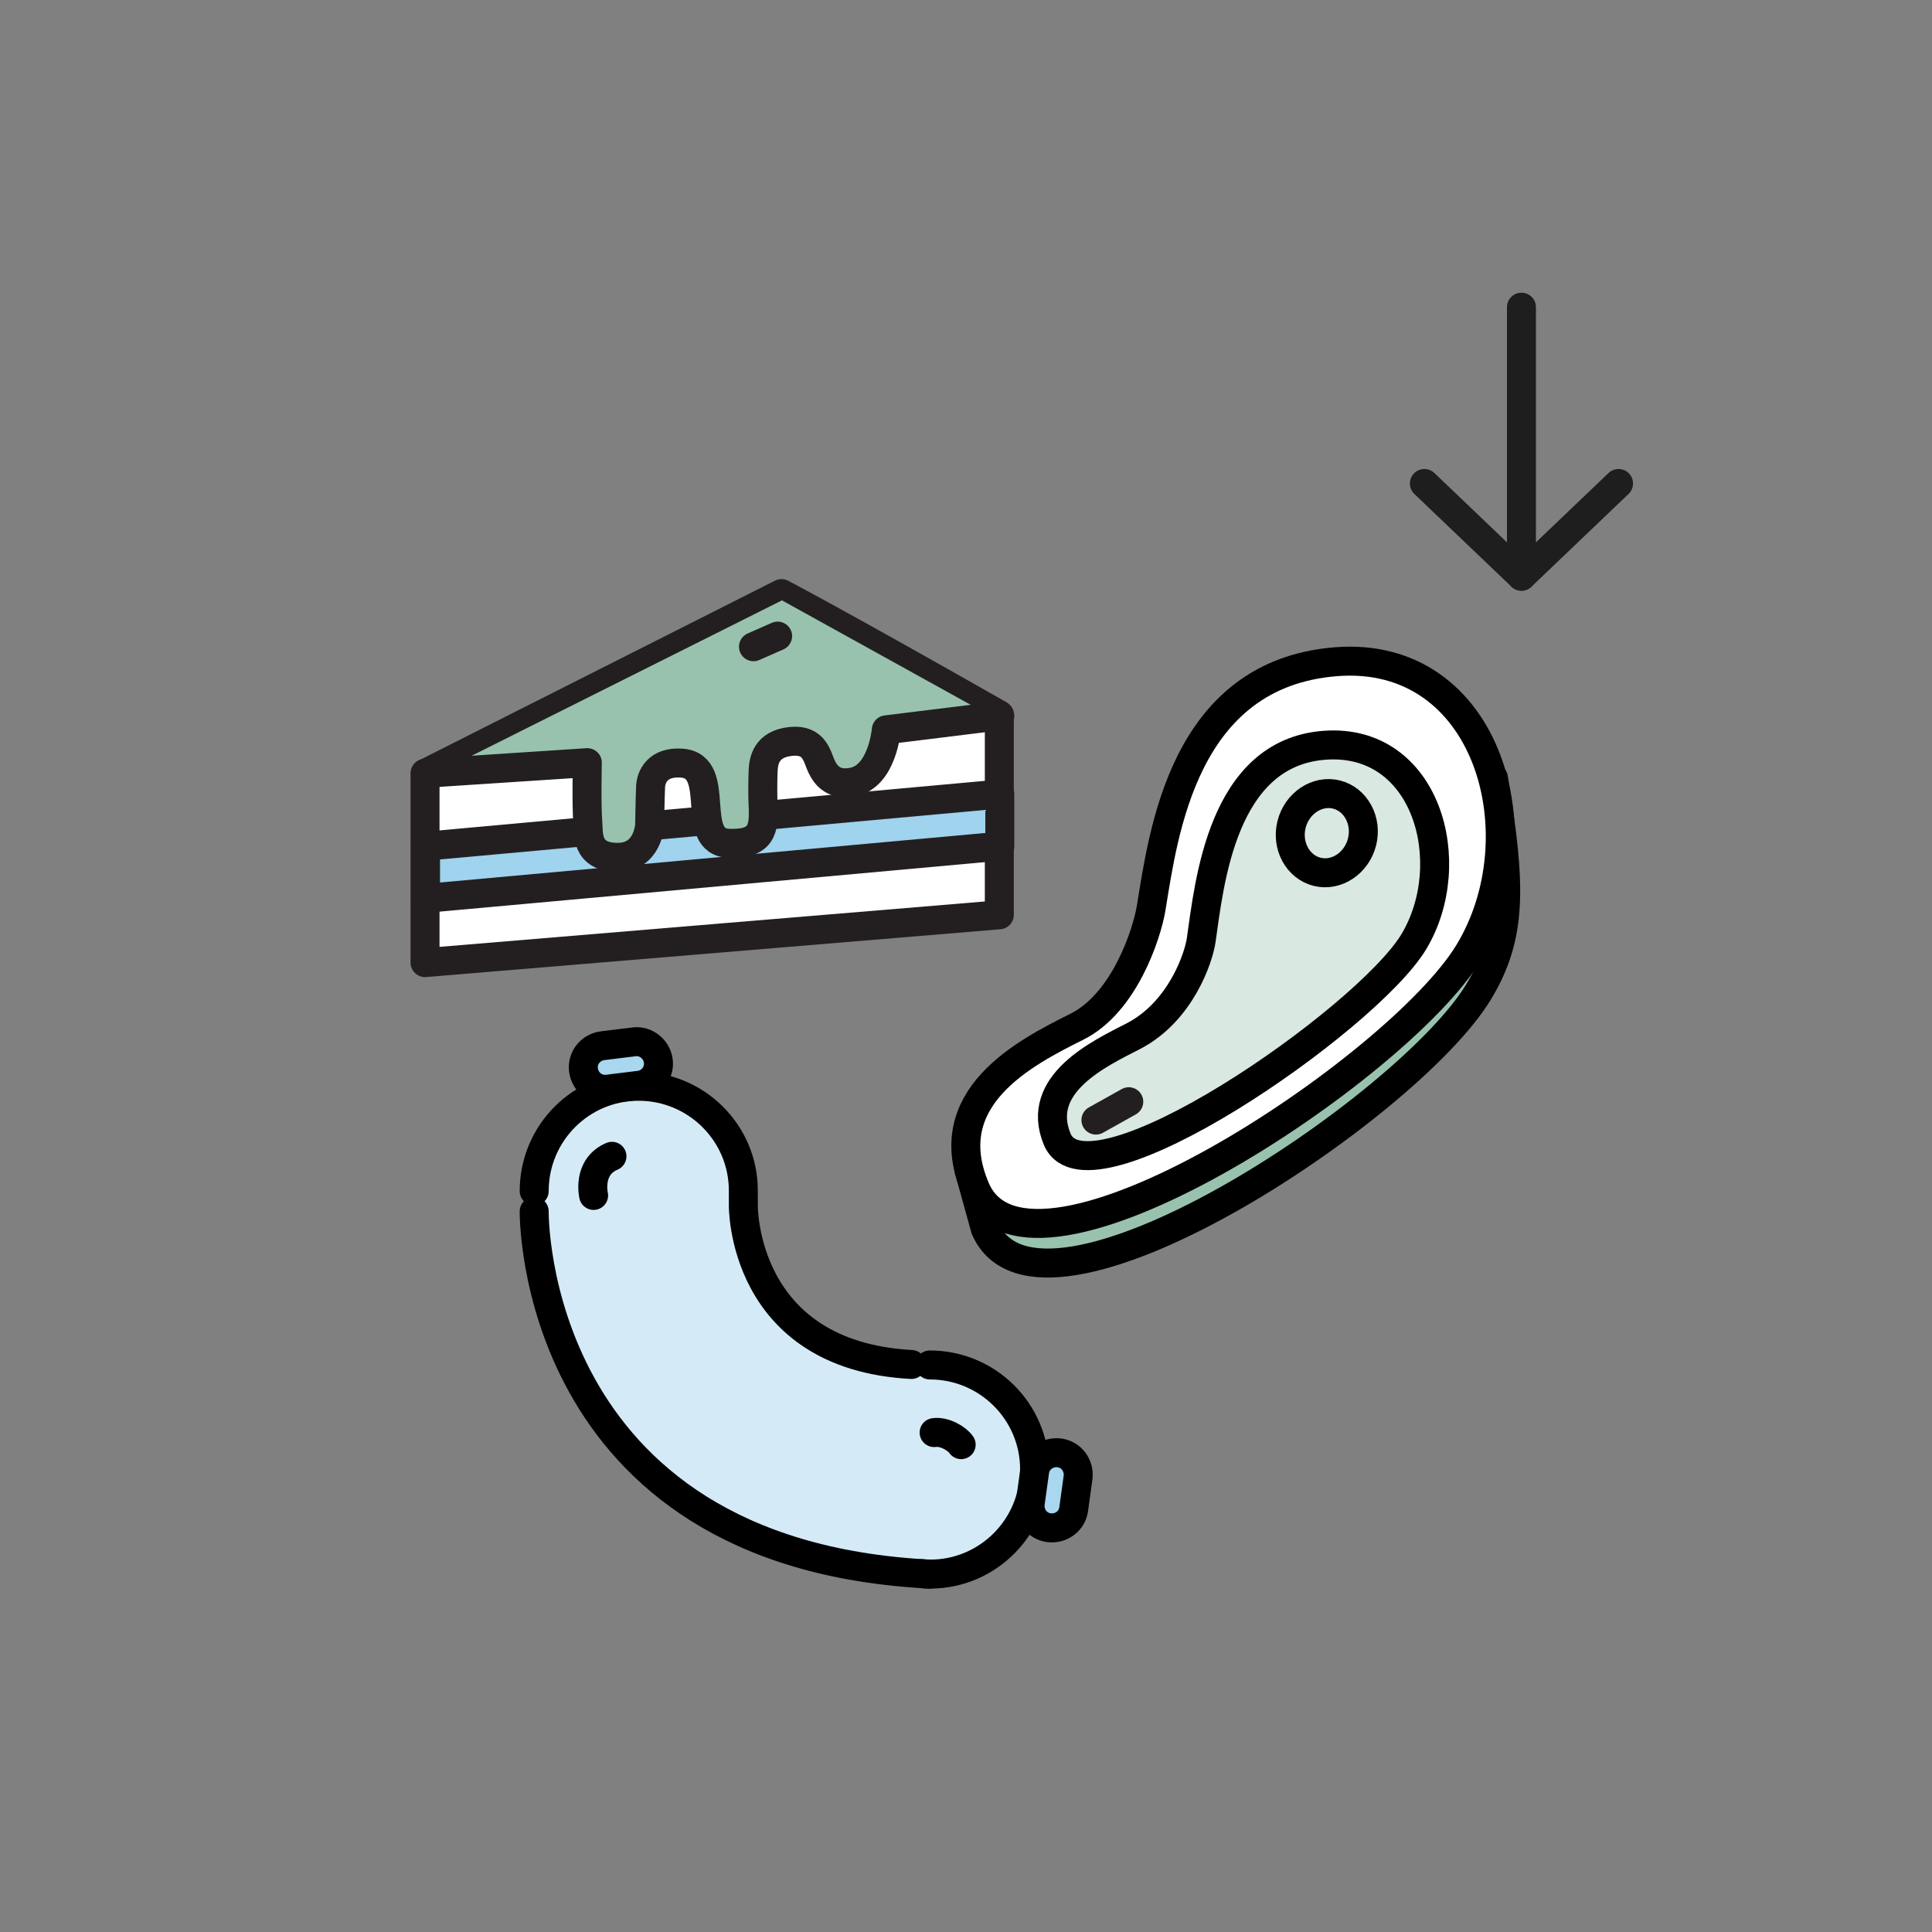 <?xml version="1.0" encoding="utf-8"?>
<!-- Generator: Adobe Illustrator 22.0.0, SVG Export Plug-In . SVG Version: 6.00 Build 0)  -->
<svg version="1.1" id="Layer_1" xmlns="http://www.w3.org/2000/svg" xmlns:xlink="http://www.w3.org/1999/xlink" x="0px" y="0px"
	 viewBox="0 0 400 400" style="enable-background:new 0 0 400 400;" xml:space="preserve">
<rect x="0" y="0" width="400" height="400" fill="#808080" stroke="none"/>
<style type="text/css">
	.st0{fill:#8AB9A2;}
	.st1{fill:#269CD7;}
	.st2{fill:#8DBAA4;}
	.st3{fill:none;stroke:#232323;stroke-width:6;stroke-linecap:round;stroke-linejoin:round;stroke-miterlimit:10;}
	.st4{fill:none;stroke:#1A171B;stroke-width:6;stroke-linecap:round;stroke-linejoin:round;stroke-miterlimit:10;}
	.st5{fill:#269CD7;stroke:#232323;stroke-width:6;stroke-linecap:round;stroke-linejoin:round;stroke-miterlimit:10;}
	.st6{fill:none;stroke:#231F20;stroke-width:6;stroke-linecap:round;stroke-linejoin:round;stroke-miterlimit:10;}
	.st7{fill:#232323;}
	.st8{fill:none;stroke:#1E1E1E;stroke-width:6;stroke-linecap:round;stroke-linejoin:round;stroke-miterlimit:10;}
	.st9{fill:#D4EBF7;}
	.st10{fill:none;stroke:#000000;stroke-width:6;stroke-linecap:round;stroke-linejoin:round;stroke-miterlimit:10;}
	.st11{fill:#A8D7EF;stroke:#000000;stroke-width:6;stroke-linecap:round;stroke-linejoin:round;stroke-miterlimit:10;}
	.st12{fill:#99C2AE;stroke:#000000;stroke-width:6;stroke-linecap:round;stroke-linejoin:round;stroke-miterlimit:10;}
	.st13{fill:#FFFFFF;stroke:#000000;stroke-width:6;stroke-linecap:round;stroke-linejoin:round;stroke-miterlimit:10;}
	.st14{fill:#D9E8E1;stroke:#000000;stroke-width:6;stroke-linecap:round;stroke-linejoin:round;stroke-miterlimit:10;}
	.st15{fill:#FFFFFF;stroke:#231F20;stroke-width:6;stroke-linecap:round;stroke-linejoin:round;stroke-miterlimit:10;}
	.st16{fill:#9FD3EE;stroke:#231F20;stroke-width:6;stroke-linecap:round;stroke-linejoin:round;stroke-miterlimit:10;}
	.st17{fill:#99C2AE;}
	.st18{fill:#D9E8E1;stroke:#1A171B;stroke-width:6;stroke-linecap:round;stroke-linejoin:round;stroke-miterlimit:10;}
	.st19{fill:#FFFFFF;stroke:#1A171B;stroke-width:6;stroke-linecap:round;stroke-linejoin:round;stroke-miterlimit:10;}
	.st20{fill:#BEE1F3;}
	.st21{fill:#FFFFFF;stroke:#232323;stroke-width:6;stroke-miterlimit:10;}
	.st22{fill:none;stroke:#231F20;stroke-width:6;stroke-miterlimit:10;}
	.st23{fill:none;stroke:#000000;stroke-width:6;stroke-miterlimit:10;}
	.st24{fill:#FFFFFF;stroke:#000000;stroke-width:6;stroke-miterlimit:10;}
	.st25{fill:#A8D7EF;}
	.st26{fill:#B3D1C2;stroke:#232323;stroke-width:6;stroke-linecap:round;stroke-linejoin:round;stroke-miterlimit:10;}
	.st27{fill:#8DBAA4;stroke:#232323;stroke-width:6;stroke-linecap:round;stroke-linejoin:round;stroke-miterlimit:10;}
	.st28{fill:none;stroke:#1E1E1E;stroke-width:5.932;stroke-linecap:round;stroke-linejoin:round;stroke-miterlimit:10;}
	.st29{fill:#FFFFFF;stroke:#1E1E1E;stroke-width:6;stroke-linecap:round;stroke-linejoin:round;stroke-miterlimit:10;}
	.st30{fill:#8DBAA4;stroke:#1E1E1E;stroke-width:6;stroke-linecap:round;stroke-linejoin:round;stroke-miterlimit:10;}
	.st31{fill:#269CD7;stroke:#1E1E1E;stroke-width:6;stroke-linecap:round;stroke-linejoin:round;stroke-miterlimit:10;}
	.st32{fill:none;stroke:#8AB9A2;stroke-width:6;stroke-linecap:round;stroke-linejoin:round;stroke-miterlimit:10;}
	.st33{fill:none;stroke:#8DBAA4;stroke-width:6;stroke-linecap:round;stroke-linejoin:round;stroke-miterlimit:10;}
	.st34{fill:none;stroke:#269CD7;stroke-width:6;stroke-linecap:round;stroke-linejoin:round;stroke-miterlimit:10;}
</style>
<g>
	<path class="st9" d="M206.2,287.5c0,0,12.5,10.3,5.6,26.5c-6.9,16.2-26.9,13.9-42.3,8.6c-15.4-5.3-57.7-17.9-59.1-79.7
		c0,0,9.5-23.8,27.4-17.7c17.9,6.1,16.2,18.6,16.5,28.8c0.3,10.2,14.2,30.3,47.3,30.7C205.1,284.7,206.2,287.5,206.2,287.5z"/>
	<path class="st10" d="M192.5,282.6c12,0,21.7,9.7,21.7,21.6c0,12-9.7,21.7-21.6,21.7c-0.6,0-1.2,0-1.8-0.1"/>
	<path class="st10" d="M110.6,246.6c0-12,9.7-21.7,21.6-21.7c12,0,21.7,9.7,21.7,21.6c0,0.6,0,3,0,3s-0.5,31.1,34.8,33"/>
	<path class="st10" d="M110.6,250.8c0,0-1,70.9,81.9,75.1"/>
	<path class="st11" d="M217.2,316.3c-2.5-0.3-4.2-2.6-3.9-5.1l0.9-6.5c0.3-2.5,2.6-4.2,5.1-3.9l0,0c2.5,0.3,4.2,2.6,3.9,5.1
		l-0.9,6.5C222,314.9,219.7,316.6,217.2,316.3L217.2,316.3z"/>
	<path class="st11" d="M136.3,219.7c0.3,2.5-1.5,4.7-4,5l-6.5,0.8c-2.5,0.3-4.7-1.5-5-4l0,0c-0.3-2.5,1.5-4.7,4-5l6.5-0.8
		C133.7,215.4,136,217.2,136.3,219.7L136.3,219.7z"/>
	<path class="st10" d="M199,299.1c-0.9-1.3-3.5-2.8-5.6-2.5"/>
	<path class="st10" d="M122.9,247.5c0,0-1.4-5.9,3.8-8.1"/>
</g>
<g>
	<path class="st12" d="M309.2,161.1c3.7,22.5,3.9,32.7-3.1,44.3c-14.7,24.2-90.9,74.7-102.1,49l-3.4-12.3"/>
	<path class="st13" d="M238.3,188.2c2.6-15.8,6.7-48.7,38.3-51.2c31.6-2.5,42.2,36,27.5,60.2c-14.7,24.2-90.9,74.7-102.1,49
		c-8.2-18.9,10.3-28.3,20.9-33.6C232.8,207.7,237.4,193.4,238.3,188.2z"/>
	<path class="st14" d="M248.7,194.6c1.7-11.8,4.3-38.7,25.5-40.3c21.2-1.6,28.3,24.4,18.5,40.7c-9.9,16.3-67.4,56-73.8,40.9
		c-4.8-11.5,8.8-17.8,15.8-21.4C244.5,209.4,248.2,198.2,248.7,194.6z"/>
	<path class="st10" d="M282,174.3c-1.1,4.4-5.3,7.2-9.3,6.2s-6.4-5.4-5.3-9.8c1.1-4.4,5.3-7.2,9.3-6.2
		C280.7,165.5,283.1,169.9,282,174.3z"/>
	<line class="st6" x1="226.9" y1="231.9" x2="233.7" y2="228.1"/>
</g>
<g>
	<path class="st15" d="M88.1,160.1l73.7-37.2c0,0,11.7,6.1,45.1,25.1v41.4l-118.9,9.9V160.1z"/>
	<polygon class="st16" points="207,175.2 88.1,186 88.1,175.2 207,164.4 	"/>
	<path class="st17" d="M204.9,148.1l-43-23.8l-68.3,34.2l-5.5,2.1l33.5-2.2c0,0-0.2,8.7,0.1,12.4c0.2,2.2-0.5,7.2,6.2,7.2
		c6.3,0,6.6-6.7,6.6-6.7s0.1-6,0.2-8c0.1-1.9,1.4-5.2,6.5-4.8c8.6,0.7,1.2,16.4,9.8,16.6c6.8,0.2,7.2-3,7-7.7c-0.1-1.8-0.1-5,0-7.4
		c0.1-1.8,0.5-5.5,5.8-6c5-0.5,5.4,3.4,6.3,5.2c0.9,1.9,2.6,4,6.5,3.2c6.1-1.2,6.9-10.8,6.9-10.8l21.3-2.6V148.1z"/>
	<path class="st6" d="M88.1,160.1l33.5-2.2c0,0-0.2,8.7,0.1,12.4c0.2,2.2-0.5,7.2,6.2,7.2c6.3,0,6.6-6.7,6.6-6.7s0.1-6,0.2-8
		c0.1-1.9,1.4-5.2,6.5-4.8c8.6,0.7,1.2,16.4,9.8,16.6c6.8,0.2,7.2-3,7-7.7c-0.1-1.8-0.1-5,0-7.4c0.1-1.8,0.5-5.5,5.8-6
		c5-0.5,5.4,3.4,6.3,5.2c0.9,1.9,2.6,4,6.5,3.2c6.1-1.2,6.9-10.8,6.9-10.8l23.5-2.9"/>
	<line class="st6" x1="161" y1="131.7" x2="156" y2="133.9"/>
</g>
<g>
	<line class="st8" x1="315" y1="63.6" x2="315" y2="119.3"/>
	<polyline class="st8" points="335.1,100.1 315,119.3 294.9,100.1 	"/>
</g>
</svg>
